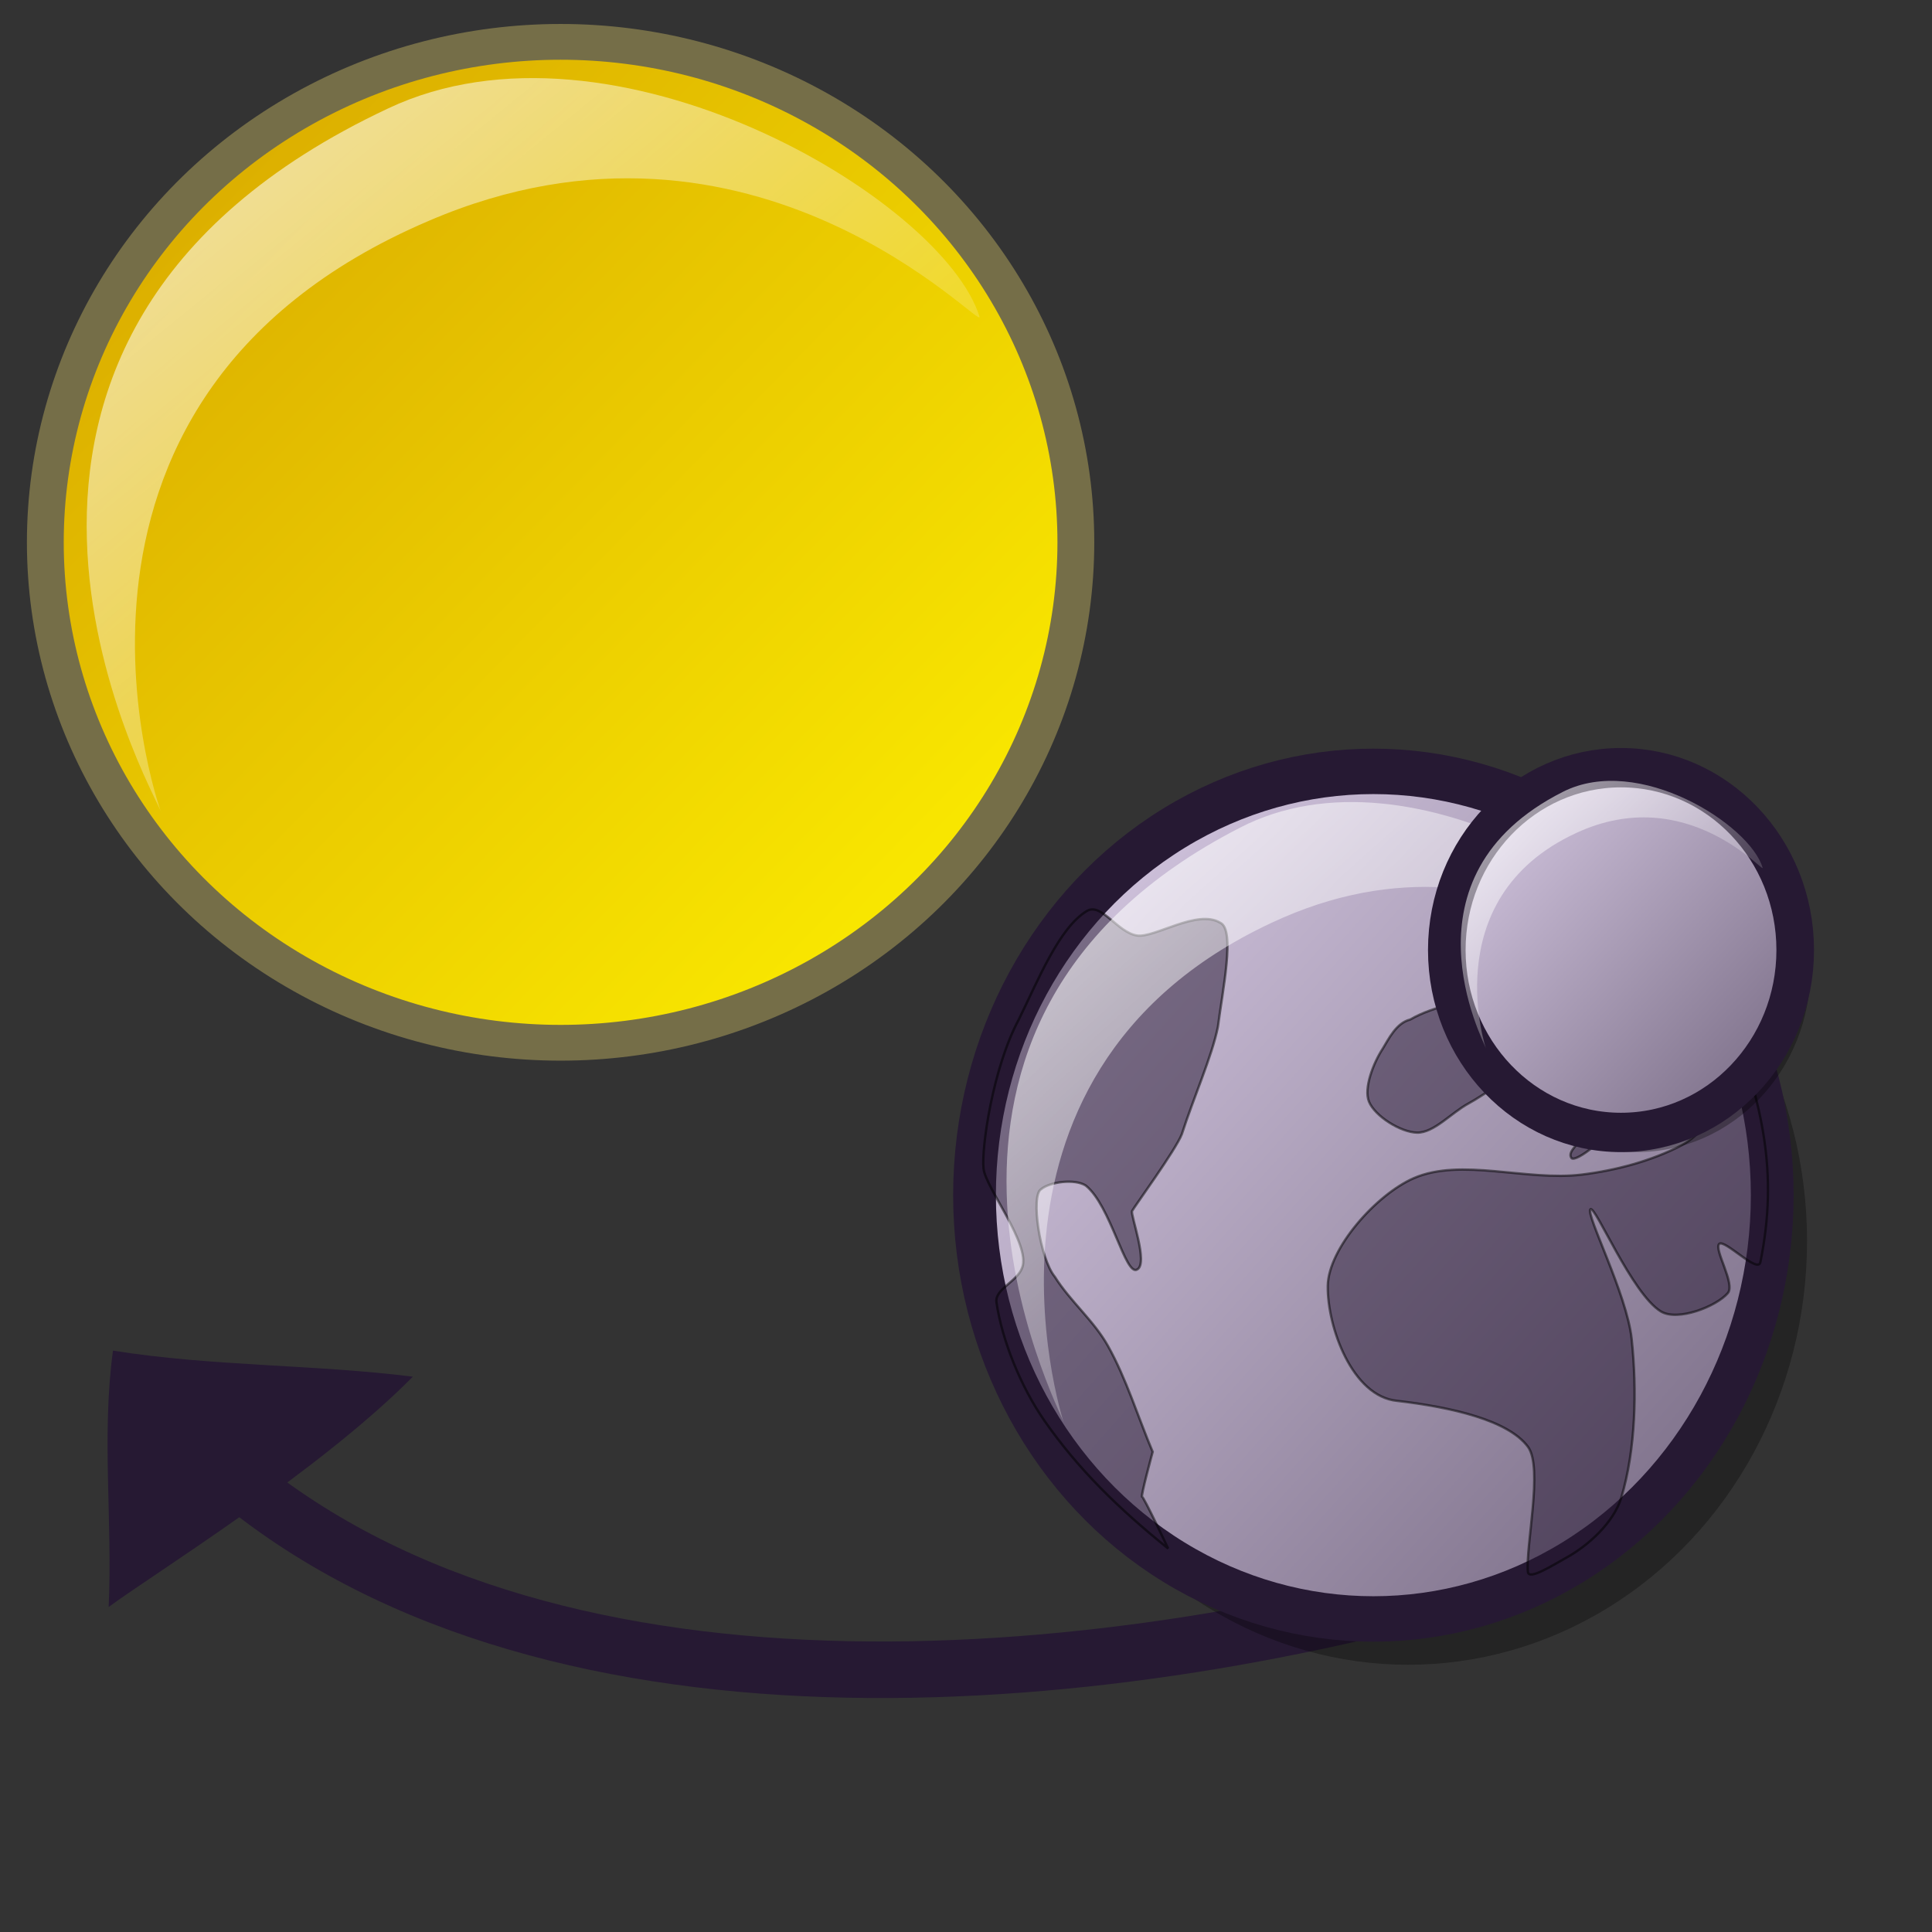 <?xml version="1.0" encoding="UTF-8" standalone="no"?>
<!-- Created with Inkscape (http://www.inkscape.org/) -->
<svg
   xmlns:dc="http://purl.org/dc/elements/1.1/"
   xmlns:cc="http://web.resource.org/cc/"
   xmlns:rdf="http://www.w3.org/1999/02/22-rdf-syntax-ns#"
   xmlns:svg="http://www.w3.org/2000/svg"
   xmlns="http://www.w3.org/2000/svg"
   xmlns:xlink="http://www.w3.org/1999/xlink"
   xmlns:sodipodi="http://sodipodi.sourceforge.net/DTD/sodipodi-0.dtd"
   xmlns:inkscape="http://www.inkscape.org/namespaces/inkscape"
   version="1.0"
   x="0"
   y="0"
   width="48pt"
   height="48pt"
   id="svg1"
   sodipodi:version="0.32"
   inkscape:version="0.45"
   sodipodi:docname="celestia.svg"
   sodipodi:docbase="/home/Mess/trunk/lila/gnome/scalable/misc"
   inkscape:output_extension="org.inkscape.output.svg.inkscape"
   sodipodi:modified="true">
  <rect width="100%" height="100%" fill="#333333" stroke="none"/>
  <sodipodi:namedview
     id="base"
     pagecolor="#ffffff"
     bordercolor="#666666"
     borderopacity="1.0"
     inkscape:pageopacity="0.0"
     inkscape:pageshadow="2"
     inkscape:zoom="6.9465337"
     inkscape:cx="15.344372"
     inkscape:cy="29.338083"
     inkscape:window-width="826"
     inkscape:window-height="699"
     inkscape:window-x="100"
     inkscape:window-y="113"
     inkscape:current-layer="svg1" />
  <defs
     id="defs3">
    <linearGradient
       id="linearGradient570">
      <stop
         style="stop-color:#ffffff;stop-opacity:1;"
         offset="0"
         id="stop571" />
      <stop
         style="stop-color:#ffffff;stop-opacity:0;"
         offset="1"
         id="stop572" />
    </linearGradient>
    <linearGradient
       id="linearGradient563">
      <stop
         style="stop-color:#d9cce6;stop-opacity:1;"
         offset="0"
         id="stop564" />
      <stop
         style="stop-color:#73667f;stop-opacity:1;"
         offset="1"
         id="stop565" />
    </linearGradient>
    <linearGradient
       x1="20.952"
       y1="30.451"
       x2="566.199"
       y2="548.2"
       id="linearGradient566"
       xlink:href="#linearGradient563"
       gradientUnits="userSpaceOnUse" />
    <linearGradient
       x1="6.463"
       y1="6.82"
       x2="41.697"
       y2="42.406"
       id="linearGradient569"
       xlink:href="#linearGradient570"
       gradientTransform="matrix(0.548,0,0,0.493,29.951,23.53)"
       gradientUnits="userSpaceOnUse" />
    <linearGradient
       x1="0.007"
       y1="0.021"
       x2="0.96"
       y2="0.947"
       id="linearGradient573"
       xlink:href="#linearGradient570" />
    <linearGradient
       x1="0.98"
       y1="0.977"
       x2="0.007"
       y2="0.008"
       id="linearGradient575"
       xlink:href="#linearGradient563" />
    <linearGradient
       x1="-0.007"
       y1="0.008"
       x2="0.921"
       y2="0.922"
       id="linearGradient578"
       xlink:href="#linearGradient570" />
    <linearGradient
       xlink:href="#linearGradient1439"
       id="linearGradient1443" />
    <linearGradient
       xlink:href="#linearGradient1439"
       id="linearGradient1438"
       y2="48.534"
       x2="52.57"
       y1="6.468"
       x1="10.173"
       gradientTransform="scale(0.994,1.006)"
       gradientUnits="userSpaceOnUse" />
    <linearGradient
       xlink:href="#linearGradient1432"
       id="linearGradient1435"
       y2="9.583"
       x2="33.742"
       y1="21.529"
       x1="46.534"
       gradientTransform="scale(1.098,0.91)"
       gradientUnits="userSpaceOnUse" />
    <linearGradient
       xlink:href="#linearGradient1428"
       id="linearGradient1427"
       y2="17.055"
       x2="49.702"
       y1="5.089"
       x1="37.92"
       gradientTransform="scale(1.097,0.911)"
       gradientUnits="userSpaceOnUse" />
    <linearGradient
       xlink:href="#linearGradient1422"
       id="linearGradient1425"
       y2="19.338"
       x2="22.789"
       y1="36.959"
       x1="39.325"
       gradientTransform="scale(0.98,1.02)"
       gradientUnits="userSpaceOnUse" />
    <linearGradient
       id="linearGradient1422">
      <stop
         id="stop1423"
         offset="0"
         style="stop-color:#d7a600;stop-opacity:1;" />
      <stop
         id="stop1424"
         offset="1"
         style="stop-color:#fff300;stop-opacity:1;" />
    </linearGradient>
    <linearGradient
       id="linearGradient1428">
      <stop
         id="stop1429"
         offset="0"
         style="stop-color:#f50000;stop-opacity:1;" />
      <stop
         id="stop1430"
         offset="1"
         style="stop-color:#a90000;stop-opacity:1;" />
    </linearGradient>
    <linearGradient
       id="linearGradient1432">
      <stop
         id="stop1433"
         offset="0"
         style="stop-color:#7f7f7f;stop-opacity:1;" />
      <stop
         id="stop1434"
         offset="1"
         style="stop-color:#e6e6e6;stop-opacity:1;" />
    </linearGradient>
    <linearGradient
       id="linearGradient1439">
      <stop
         id="stop1440"
         offset="0"
         style="stop-color:#ffffff;stop-opacity:1;" />
      <stop
         id="stop1441"
         offset="1"
         style="stop-color:#ffffff;stop-opacity:0;" />
    </linearGradient>
    <linearGradient
       inkscape:collect="always"
       xlink:href="#linearGradient1422"
       id="linearGradient9051"
       gradientUnits="userSpaceOnUse"
       x1="20.952"
       y1="30.451"
       x2="566.199"
       y2="548.2" />
    <linearGradient
       inkscape:collect="always"
       xlink:href="#linearGradient570"
       id="linearGradient9053"
       gradientUnits="userSpaceOnUse"
       gradientTransform="matrix(0.708,0,0,0.582,-1.51,-1.002)"
       x1="6.463"
       y1="6.82"
       x2="41.697"
       y2="42.406" />
    <linearGradient
       inkscape:collect="always"
       xlink:href="#linearGradient563"
       id="linearGradient10034"
       gradientUnits="userSpaceOnUse"
       x1="20.952"
       y1="30.451"
       x2="566.199"
       y2="548.2" />
    <linearGradient
       inkscape:collect="always"
       xlink:href="#linearGradient570"
       id="linearGradient10036"
       gradientUnits="userSpaceOnUse"
       gradientTransform="matrix(0.239,0,0,0.212,46.909,24.559)"
       x1="6.463"
       y1="6.82"
       x2="41.697"
       y2="42.406" />
  </defs>
  <path
     style="fill:none;fill-rule:evenodd;stroke:#261933;stroke-width:1.873;stroke-linecap:butt;stroke-linejoin:miter;stroke-miterlimit:4;stroke-dasharray:none;stroke-opacity:1"
     d="M 47.613,52.75 C 33.855,56.412 15.573,57.375 5.939,47.224"
     id="path8070"
     sodipodi:nodetypes="cc" />
  <ellipse
     cx="286.926"
     cy="278.07"
     rx="278.199"
     ry="278.199"
     transform="matrix(4.7493079e-2,0,0,5.0463235e-2,33.021,27.076)"
     style="font-size:12px;opacity:0.303;fill-rule:evenodd;stroke-width:13.254"
     id="path1023"
     sodipodi:cx="286.92639"
     sodipodi:cy="278.06998"
     sodipodi:rx="278.19861"
     sodipodi:ry="278.19858" />
  <ellipse
     cx="286.926"
     cy="278.07"
     rx="278.199"
     ry="278.199"
     transform="matrix(4.7493079e-2,0,0,5.0463235e-2,31.868,25.559)"
     style="font-size:12px;fill:url(#linearGradient566);fill-rule:evenodd;stroke:#261933;stroke-width:29.828;stroke-miterlimit:4;stroke-dasharray:none;stroke-opacity:1"
     id="path983"
     sodipodi:cx="286.92639"
     sodipodi:cy="278.06998"
     sodipodi:rx="278.19861"
     sodipodi:ry="278.19858" />
  <path
     d="M 36.008,30.176 C 36.489,29.893 37.018,30.895 37.669,30.991 C 38.25,31.076 39.664,30.106 40.423,30.568 C 40.926,30.797 40.498,32.81 40.345,34.015 C 40.152,34.983 39.536,36.368 39.151,37.568 C 38.95,38.093 37.558,39.997 37.501,40.118 C 37.445,40.239 38.047,41.853 37.672,42.052 C 37.281,42.298 36.799,39.936 35.966,39.272 C 35.606,39.043 34.778,39.149 34.487,39.393 C 34.141,39.593 34.439,41.682 34.942,42.294 C 35.458,43.115 36.235,43.748 36.705,44.59 C 37.315,45.681 37.691,46.926 38.184,48.094 C 38.184,48.094 37.777,49.586 37.834,49.586 C 37.891,49.586 38.696,51.297 38.696,51.297 C 37.043,49.963 35.713,48.662 34.601,47.067 C 33.817,45.943 33.192,44.4 33.009,43.139 C 32.946,42.708 33.705,42.45 33.862,41.991 C 34.149,41.228 32.641,39.332 32.581,38.712 C 32.506,38.046 32.885,35.377 33.748,33.774 C 34.366,32.521 35.086,30.719 36.008,30.176 z "
     style="font-size:12px;opacity:0.504;fill:#261933;fill-rule:evenodd;stroke:#000000;stroke-width:0.059pt"
     id="path565" />
  <path
     d="M 45.804,34.74 C 45.497,35.209 45.168,36.049 45.349,36.493 C 45.547,36.976 46.402,37.51 46.942,37.52 C 47.502,37.53 48.073,36.864 48.648,36.553 C 49.154,36.279 49.642,35.86 50.183,35.767 C 50.817,35.659 51.716,35.625 52.174,35.949 C 52.512,36.189 52.647,36.984 52.572,37.459 C 52.413,37.822 51.881,38.134 52.06,38.366 C 52.217,38.507 53.304,37.655 53.482,37.157 C 53.627,36.749 52.938,36.167 53.027,35.647 C 53.099,35.303 54.28,35.39 54.676,35.465 C 55.002,35.55 55.319,36.41 55.643,36.372 C 55.939,36.372 56.679,35.356 56.759,35.36 C 57.068,35.415 57.292,36.372 57.292,36.372 C 56.761,36.896 56.333,37.614 55.699,37.943 C 54.702,38.46 53.526,38.772 52.401,38.91 C 50.569,39.134 48.396,38.344 46.828,39.031 C 45.591,39.572 44.002,41.357 43.984,42.596 C 43.965,43.955 44.795,46.266 46.283,46.405 C 48.085,46.616 49.967,47.047 50.617,47.929 C 51.124,48.618 50.533,51.215 50.614,52.073 C 50.645,52.358 51.425,51.854 51.889,51.599 C 52.6,51.209 53.46,50.439 53.709,49.605 C 54.181,48.022 54.234,46.059 54.05,44.348 C 53.893,42.877 52.518,40.215 52.685,40.058 C 52.84,39.913 54.057,42.855 55.017,43.442 C 55.574,43.782 56.852,43.28 57.235,42.837 C 57.496,42.535 56.766,41.382 56.951,41.206 C 57.126,41.039 58.239,42.207 58.315,41.81 C 58.926,38.8 58.352,36.577 57.355,33.789 C 56.538,31.662 54.224,28.733 51.754,27.298 C 51.406,27.094 49.898,27.996 48.735,28.787 C 48.071,29.14 47.382,30.202 47.723,30.457 C 48.023,30.709 48.913,29.859 49.543,29.709 C 50.672,29.422 51.197,29.577 52.06,30.027 C 52.06,30.027 53.283,31.102 52.742,31.9 C 52.399,32.383 51.264,32.384 51.264,32.384 C 51.017,32.243 50.76,31.907 50.524,31.961 C 50.135,32.049 49.806,32.607 49.387,32.807 C 48.535,33.212 47.54,33.295 46.714,33.774 C 46.247,33.888 45.996,34.431 45.804,34.74 z "
     style="font-size:12px;opacity:0.5;fill:#261933;fill-rule:evenodd;stroke:#000000;stroke-width:0.059pt"
     id="path566" />
  <path
     d="M 35.249,47.15 C 35.073,46.59 28.413,33.916 41.072,27.42 C 46.812,24.447 55.292,29.959 56.235,33.258 C 56.38,33.757 50.498,26.633 42.116,30.572 C 31.203,35.669 35.402,47.641 35.249,47.15 z "
     style="font-size:12px;opacity:0.7;fill:url(#linearGradient569);fill-rule:evenodd;stroke:none;stroke-width:0.1pt"
     id="path984" />
  <path
     style="fill:#261933;fill-opacity:1;fill-rule:evenodd;stroke:none;stroke-width:1px;stroke-linecap:butt;stroke-linejoin:miter;stroke-opacity:1"
     d="M 3.599,53.234 C 3.732,50.413 3.359,47.54 3.743,44.741 C 7.031,45.266 10.38,45.192 13.676,45.604 C 10.564,48.755 5.077,52.141 3.599,53.234 z "
     id="path8072"
     sodipodi:nodetypes="cccc" />
  <ellipse
     cx="286.926"
     cy="278.07"
     rx="278.199"
     ry="278.199"
     transform="matrix(6.1354713e-2,0,0,5.9591883e-2,0.966,1.394)"
     style="font-size:12px;fill:url(#linearGradient9051);fill-rule:evenodd;stroke:#756e48;stroke-width:19.881;stroke-dasharray:none;stroke-opacity:1;fill-opacity:1.0"
     id="ellipse9043"
     sodipodi:cx="286.92639"
     sodipodi:cy="278.06998"
     sodipodi:rx="278.19861"
     sodipodi:ry="278.19858" />
  <path
     d="M 5.334,26.892 C 5.107,26.23 -3.497,11.263 12.857,3.592 C 20.272,0.081 31.227,6.59 32.446,10.485 C 32.633,11.075 25.034,2.662 14.206,7.315 C 0.107,13.332 5.533,27.471 5.334,26.892 z "
     style="font-size:12px;opacity:0.7;fill:url(#linearGradient9053);fill-rule:evenodd;stroke:none;stroke-width:0.1pt"
     id="path9049" />
  <ellipse
     cx="286.926"
     cy="278.07"
     rx="278.199"
     ry="278.199"
     transform="matrix(2.074352e-2,0,0,2.1717212e-2,48.25,26.086)"
     style="font-size:12px;opacity:0.303;fill-rule:evenodd;stroke-width:13.254"
     id="ellipse10024"
     sodipodi:cx="286.92639"
     sodipodi:cy="278.06998"
     sodipodi:rx="278.19861"
     sodipodi:ry="278.19858" />
  <ellipse
     cx="286.926"
     cy="278.07"
     rx="278.199"
     ry="278.199"
     transform="matrix(2.074352e-2,0,0,2.1717212e-2,47.746,25.433)"
     style="font-size:12px;fill:url(#linearGradient10034);fill-rule:evenodd;stroke:#261933;stroke-width:60.028;stroke-miterlimit:4;stroke-dasharray:none;stroke-opacity:1"
     id="ellipse10026"
     sodipodi:cx="286.92639"
     sodipodi:cy="278.06998"
     sodipodi:rx="278.19861"
     sodipodi:ry="278.19858" />
  <path
     d="M 49.223,34.725 C 49.146,34.484 46.237,29.029 51.767,26.234 C 54.274,24.954 57.977,27.326 58.389,28.746 C 58.453,28.961 55.884,25.895 52.222,27.59 C 47.456,29.783 49.29,34.936 49.223,34.725 z "
     style="font-size:12px;opacity:0.7;fill:url(#linearGradient10036);fill-rule:evenodd;stroke:none;stroke-width:0.1pt"
     id="path10032" />
</svg>
